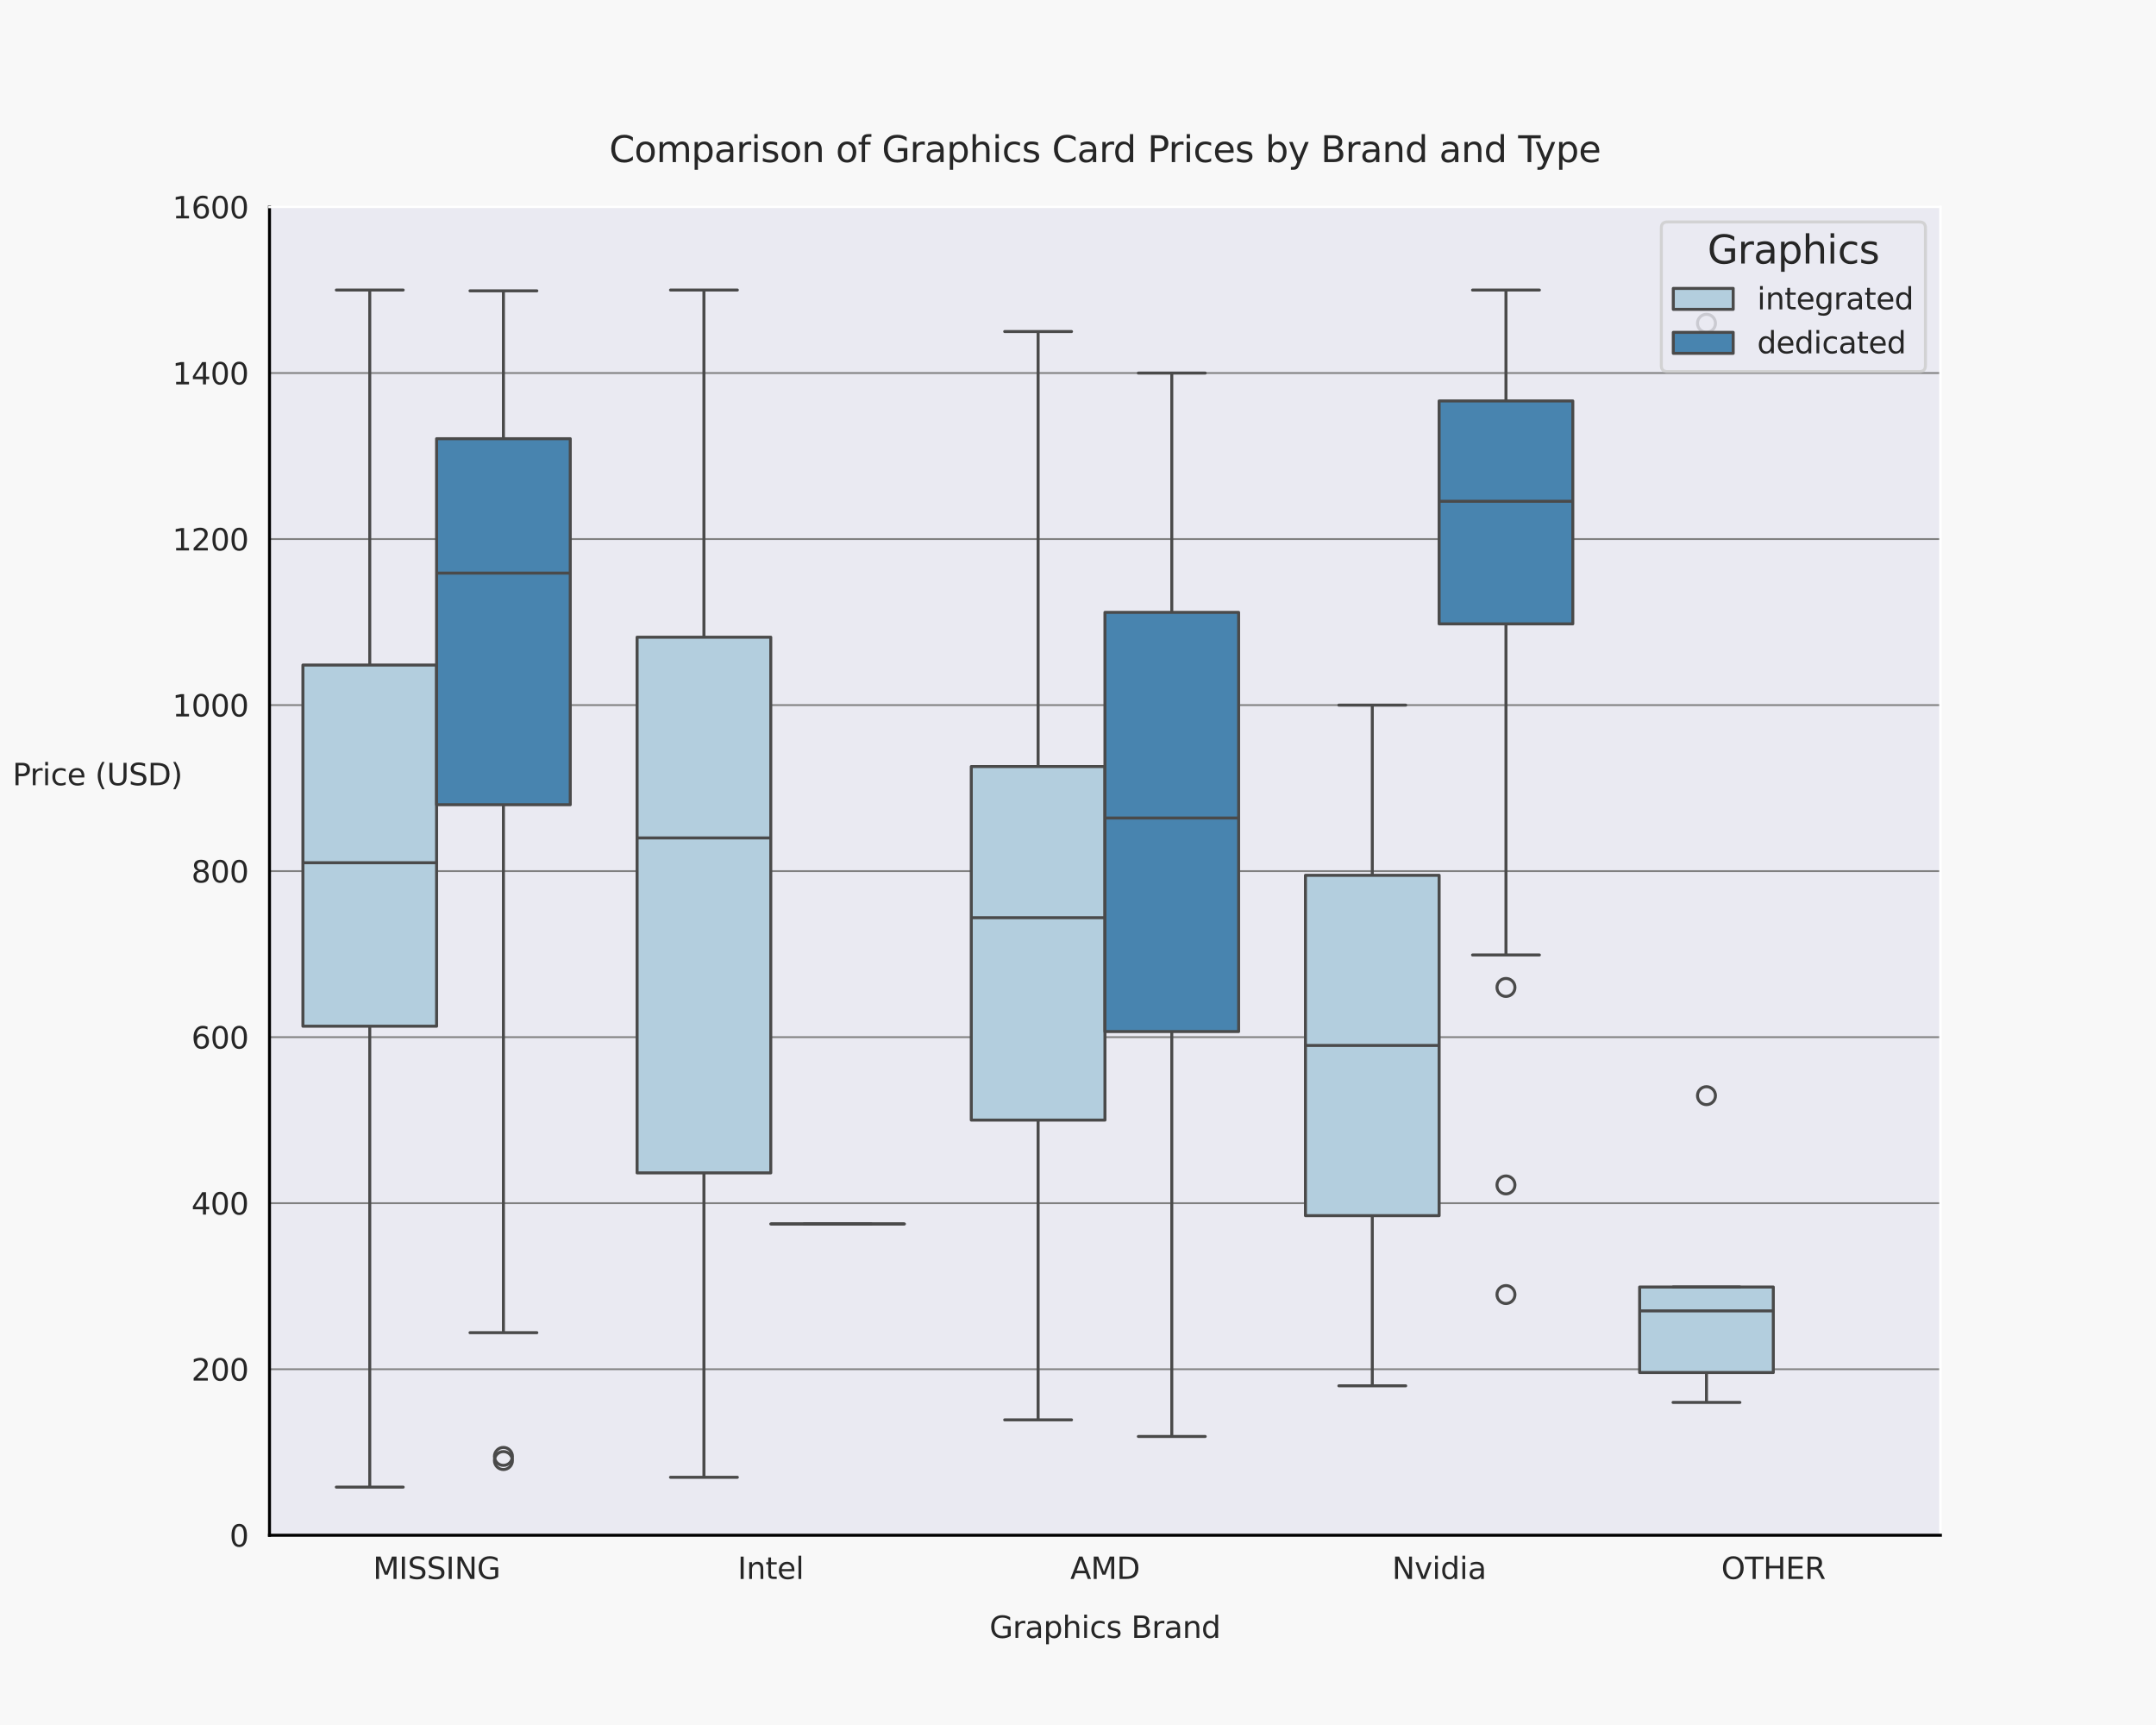 <?xml version="1.0" encoding="utf-8" standalone="no"?>
<!DOCTYPE svg PUBLIC "-//W3C//DTD SVG 1.1//EN"
  "http://www.w3.org/Graphics/SVG/1.1/DTD/svg11.dtd">
<svg xmlns:xlink="http://www.w3.org/1999/xlink" width="720pt" height="576pt" viewBox="0 0 720 576" xmlns="http://www.w3.org/2000/svg" version="1.1">
 <defs>
  <style type="text/css">*{stroke-linejoin: round; stroke-linecap: butt}</style>
 </defs>
 <g id="figure_1">
  <g id="patch_1">
   <path d="M 0 576 
L 720 576 
L 720 0 
L 0 0 
z
" style="fill: #f8f8f8"/>
  </g>
  <g id="axes_1">
   <g id="patch_2">
    <path d="M 90 512.64 
L 648 512.64 
L 648 69.12 
L 90 69.12 
z
" style="fill: #eaeaf2"/>
   </g>
   <g id="matplotlib.axis_1">
    <g id="xtick_1">
     <g id="text_1">
      <!-- MISSING -->
      <g style="fill: #262626" transform="translate(124.573 527.238) scale(0.1 -0.1)">
       <defs>
        <path id="DejaVuSans-4d" d="M 628 4666 
L 1569 4666 
L 2759 1491 
L 3956 4666 
L 4897 4666 
L 4897 0 
L 4281 0 
L 4281 4097 
L 3078 897 
L 2444 897 
L 1241 4097 
L 1241 0 
L 628 0 
L 628 4666 
z
" transform="scale(0.016)"/>
        <path id="DejaVuSans-49" d="M 628 4666 
L 1259 4666 
L 1259 0 
L 628 0 
L 628 4666 
z
" transform="scale(0.016)"/>
        <path id="DejaVuSans-53" d="M 3425 4513 
L 3425 3897 
Q 3066 4069 2747 4153 
Q 2428 4238 2131 4238 
Q 1616 4238 1336 4038 
Q 1056 3838 1056 3469 
Q 1056 3159 1242 3001 
Q 1428 2844 1947 2747 
L 2328 2669 
Q 3034 2534 3370 2195 
Q 3706 1856 3706 1288 
Q 3706 609 3251 259 
Q 2797 -91 1919 -91 
Q 1588 -91 1214 -16 
Q 841 59 441 206 
L 441 856 
Q 825 641 1194 531 
Q 1563 422 1919 422 
Q 2459 422 2753 634 
Q 3047 847 3047 1241 
Q 3047 1584 2836 1778 
Q 2625 1972 2144 2069 
L 1759 2144 
Q 1053 2284 737 2584 
Q 422 2884 422 3419 
Q 422 4038 858 4394 
Q 1294 4750 2059 4750 
Q 2388 4750 2728 4690 
Q 3069 4631 3425 4513 
z
" transform="scale(0.016)"/>
        <path id="DejaVuSans-4e" d="M 628 4666 
L 1478 4666 
L 3547 763 
L 3547 4666 
L 4159 4666 
L 4159 0 
L 3309 0 
L 1241 3903 
L 1241 0 
L 628 0 
L 628 4666 
z
" transform="scale(0.016)"/>
        <path id="DejaVuSans-47" d="M 3809 666 
L 3809 1919 
L 2778 1919 
L 2778 2438 
L 4434 2438 
L 4434 434 
Q 4069 175 3628 42 
Q 3188 -91 2688 -91 
Q 1594 -91 976 548 
Q 359 1188 359 2328 
Q 359 3472 976 4111 
Q 1594 4750 2688 4750 
Q 3144 4750 3555 4637 
Q 3966 4525 4313 4306 
L 4313 3634 
Q 3963 3931 3569 4081 
Q 3175 4231 2741 4231 
Q 1884 4231 1454 3753 
Q 1025 3275 1025 2328 
Q 1025 1384 1454 906 
Q 1884 428 2741 428 
Q 3075 428 3337 486 
Q 3600 544 3809 666 
z
" transform="scale(0.016)"/>
       </defs>
       <use xlink:href="#DejaVuSans-4d"/>
       <use xlink:href="#DejaVuSans-49" x="86.279"/>
       <use xlink:href="#DejaVuSans-53" x="115.771"/>
       <use xlink:href="#DejaVuSans-53" x="179.248"/>
       <use xlink:href="#DejaVuSans-49" x="242.725"/>
       <use xlink:href="#DejaVuSans-4e" x="272.217"/>
       <use xlink:href="#DejaVuSans-47" x="347.021"/>
      </g>
     </g>
    </g>
    <g id="xtick_2">
     <g id="text_2">
      <!-- Intel -->
      <g style="fill: #262626" transform="translate(246.33 527.238) scale(0.1 -0.1)">
       <defs>
        <path id="DejaVuSans-6e" d="M 3513 2113 
L 3513 0 
L 2938 0 
L 2938 2094 
Q 2938 2591 2744 2837 
Q 2550 3084 2163 3084 
Q 1697 3084 1428 2787 
Q 1159 2491 1159 1978 
L 1159 0 
L 581 0 
L 581 3500 
L 1159 3500 
L 1159 2956 
Q 1366 3272 1645 3428 
Q 1925 3584 2291 3584 
Q 2894 3584 3203 3211 
Q 3513 2838 3513 2113 
z
" transform="scale(0.016)"/>
        <path id="DejaVuSans-74" d="M 1172 4494 
L 1172 3500 
L 2356 3500 
L 2356 3053 
L 1172 3053 
L 1172 1153 
Q 1172 725 1289 603 
Q 1406 481 1766 481 
L 2356 481 
L 2356 0 
L 1766 0 
Q 1100 0 847 248 
Q 594 497 594 1153 
L 594 3053 
L 172 3053 
L 172 3500 
L 594 3500 
L 594 4494 
L 1172 4494 
z
" transform="scale(0.016)"/>
        <path id="DejaVuSans-65" d="M 3597 1894 
L 3597 1613 
L 953 1613 
Q 991 1019 1311 708 
Q 1631 397 2203 397 
Q 2534 397 2845 478 
Q 3156 559 3463 722 
L 3463 178 
Q 3153 47 2828 -22 
Q 2503 -91 2169 -91 
Q 1331 -91 842 396 
Q 353 884 353 1716 
Q 353 2575 817 3079 
Q 1281 3584 2069 3584 
Q 2775 3584 3186 3129 
Q 3597 2675 3597 1894 
z
M 3022 2063 
Q 3016 2534 2758 2815 
Q 2500 3097 2075 3097 
Q 1594 3097 1305 2825 
Q 1016 2553 972 2059 
L 3022 2063 
z
" transform="scale(0.016)"/>
        <path id="DejaVuSans-6c" d="M 603 4863 
L 1178 4863 
L 1178 0 
L 603 0 
L 603 4863 
z
" transform="scale(0.016)"/>
       </defs>
       <use xlink:href="#DejaVuSans-49"/>
       <use xlink:href="#DejaVuSans-6e" x="29.492"/>
       <use xlink:href="#DejaVuSans-74" x="92.871"/>
       <use xlink:href="#DejaVuSans-65" x="132.08"/>
       <use xlink:href="#DejaVuSans-6c" x="193.604"/>
      </g>
     </g>
    </g>
    <g id="xtick_3">
     <g id="text_3">
      <!-- AMD -->
      <g style="fill: #262626" transform="translate(357.416 527.238) scale(0.1 -0.1)">
       <defs>
        <path id="DejaVuSans-41" d="M 2188 4044 
L 1331 1722 
L 3047 1722 
L 2188 4044 
z
M 1831 4666 
L 2547 4666 
L 4325 0 
L 3669 0 
L 3244 1197 
L 1141 1197 
L 716 0 
L 50 0 
L 1831 4666 
z
" transform="scale(0.016)"/>
        <path id="DejaVuSans-44" d="M 1259 4147 
L 1259 519 
L 2022 519 
Q 2988 519 3436 956 
Q 3884 1394 3884 2338 
Q 3884 3275 3436 3711 
Q 2988 4147 2022 4147 
L 1259 4147 
z
M 628 4666 
L 1925 4666 
Q 3281 4666 3915 4102 
Q 4550 3538 4550 2338 
Q 4550 1131 3912 565 
Q 3275 0 1925 0 
L 628 0 
L 628 4666 
z
" transform="scale(0.016)"/>
       </defs>
       <use xlink:href="#DejaVuSans-41"/>
       <use xlink:href="#DejaVuSans-4d" x="68.408"/>
       <use xlink:href="#DejaVuSans-44" x="154.688"/>
      </g>
     </g>
    </g>
    <g id="xtick_4">
     <g id="text_4">
      <!-- Nvidia -->
      <g style="fill: #262626" transform="translate(464.884 527.238) scale(0.1 -0.1)">
       <defs>
        <path id="DejaVuSans-76" d="M 191 3500 
L 800 3500 
L 1894 563 
L 2988 3500 
L 3597 3500 
L 2284 0 
L 1503 0 
L 191 3500 
z
" transform="scale(0.016)"/>
        <path id="DejaVuSans-69" d="M 603 3500 
L 1178 3500 
L 1178 0 
L 603 0 
L 603 3500 
z
M 603 4863 
L 1178 4863 
L 1178 4134 
L 603 4134 
L 603 4863 
z
" transform="scale(0.016)"/>
        <path id="DejaVuSans-64" d="M 2906 2969 
L 2906 4863 
L 3481 4863 
L 3481 0 
L 2906 0 
L 2906 525 
Q 2725 213 2448 61 
Q 2172 -91 1784 -91 
Q 1150 -91 751 415 
Q 353 922 353 1747 
Q 353 2572 751 3078 
Q 1150 3584 1784 3584 
Q 2172 3584 2448 3432 
Q 2725 3281 2906 2969 
z
M 947 1747 
Q 947 1113 1208 752 
Q 1469 391 1925 391 
Q 2381 391 2643 752 
Q 2906 1113 2906 1747 
Q 2906 2381 2643 2742 
Q 2381 3103 1925 3103 
Q 1469 3103 1208 2742 
Q 947 2381 947 1747 
z
" transform="scale(0.016)"/>
        <path id="DejaVuSans-61" d="M 2194 1759 
Q 1497 1759 1228 1600 
Q 959 1441 959 1056 
Q 959 750 1161 570 
Q 1363 391 1709 391 
Q 2188 391 2477 730 
Q 2766 1069 2766 1631 
L 2766 1759 
L 2194 1759 
z
M 3341 1997 
L 3341 0 
L 2766 0 
L 2766 531 
Q 2569 213 2275 61 
Q 1981 -91 1556 -91 
Q 1019 -91 701 211 
Q 384 513 384 1019 
Q 384 1609 779 1909 
Q 1175 2209 1959 2209 
L 2766 2209 
L 2766 2266 
Q 2766 2663 2505 2880 
Q 2244 3097 1772 3097 
Q 1472 3097 1187 3025 
Q 903 2953 641 2809 
L 641 3341 
Q 956 3463 1253 3523 
Q 1550 3584 1831 3584 
Q 2591 3584 2966 3190 
Q 3341 2797 3341 1997 
z
" transform="scale(0.016)"/>
       </defs>
       <use xlink:href="#DejaVuSans-4e"/>
       <use xlink:href="#DejaVuSans-76" x="74.805"/>
       <use xlink:href="#DejaVuSans-69" x="133.984"/>
       <use xlink:href="#DejaVuSans-64" x="161.768"/>
       <use xlink:href="#DejaVuSans-69" x="225.244"/>
       <use xlink:href="#DejaVuSans-61" x="253.027"/>
      </g>
     </g>
    </g>
    <g id="xtick_5">
     <g id="text_5">
      <!-- OTHER -->
      <g style="fill: #262626" transform="translate(574.816 527.238) scale(0.1 -0.1)">
       <defs>
        <path id="DejaVuSans-4f" d="M 2522 4238 
Q 1834 4238 1429 3725 
Q 1025 3213 1025 2328 
Q 1025 1447 1429 934 
Q 1834 422 2522 422 
Q 3209 422 3611 934 
Q 4013 1447 4013 2328 
Q 4013 3213 3611 3725 
Q 3209 4238 2522 4238 
z
M 2522 4750 
Q 3503 4750 4090 4092 
Q 4678 3434 4678 2328 
Q 4678 1225 4090 567 
Q 3503 -91 2522 -91 
Q 1538 -91 948 565 
Q 359 1222 359 2328 
Q 359 3434 948 4092 
Q 1538 4750 2522 4750 
z
" transform="scale(0.016)"/>
        <path id="DejaVuSans-54" d="M -19 4666 
L 3928 4666 
L 3928 4134 
L 2272 4134 
L 2272 0 
L 1638 0 
L 1638 4134 
L -19 4134 
L -19 4666 
z
" transform="scale(0.016)"/>
        <path id="DejaVuSans-48" d="M 628 4666 
L 1259 4666 
L 1259 2753 
L 3553 2753 
L 3553 4666 
L 4184 4666 
L 4184 0 
L 3553 0 
L 3553 2222 
L 1259 2222 
L 1259 0 
L 628 0 
L 628 4666 
z
" transform="scale(0.016)"/>
        <path id="DejaVuSans-45" d="M 628 4666 
L 3578 4666 
L 3578 4134 
L 1259 4134 
L 1259 2753 
L 3481 2753 
L 3481 2222 
L 1259 2222 
L 1259 531 
L 3634 531 
L 3634 0 
L 628 0 
L 628 4666 
z
" transform="scale(0.016)"/>
        <path id="DejaVuSans-52" d="M 2841 2188 
Q 3044 2119 3236 1894 
Q 3428 1669 3622 1275 
L 4263 0 
L 3584 0 
L 2988 1197 
Q 2756 1666 2539 1819 
Q 2322 1972 1947 1972 
L 1259 1972 
L 1259 0 
L 628 0 
L 628 4666 
L 2053 4666 
Q 2853 4666 3247 4331 
Q 3641 3997 3641 3322 
Q 3641 2881 3436 2590 
Q 3231 2300 2841 2188 
z
M 1259 4147 
L 1259 2491 
L 2053 2491 
Q 2509 2491 2742 2702 
Q 2975 2913 2975 3322 
Q 2975 3731 2742 3939 
Q 2509 4147 2053 4147 
L 1259 4147 
z
" transform="scale(0.016)"/>
       </defs>
       <use xlink:href="#DejaVuSans-4f"/>
       <use xlink:href="#DejaVuSans-54" x="78.711"/>
       <use xlink:href="#DejaVuSans-48" x="139.795"/>
       <use xlink:href="#DejaVuSans-45" x="214.99"/>
       <use xlink:href="#DejaVuSans-52" x="278.174"/>
      </g>
     </g>
    </g>
    <g id="text_6">
     <!-- Graphics Brand -->
     <g style="fill: #262626" transform="translate(330.438 546.917) scale(0.1 -0.1)">
      <defs>
       <path id="DejaVuSans-72" d="M 2631 2963 
Q 2534 3019 2420 3045 
Q 2306 3072 2169 3072 
Q 1681 3072 1420 2755 
Q 1159 2438 1159 1844 
L 1159 0 
L 581 0 
L 581 3500 
L 1159 3500 
L 1159 2956 
Q 1341 3275 1631 3429 
Q 1922 3584 2338 3584 
Q 2397 3584 2469 3576 
Q 2541 3569 2628 3553 
L 2631 2963 
z
" transform="scale(0.016)"/>
       <path id="DejaVuSans-70" d="M 1159 525 
L 1159 -1331 
L 581 -1331 
L 581 3500 
L 1159 3500 
L 1159 2969 
Q 1341 3281 1617 3432 
Q 1894 3584 2278 3584 
Q 2916 3584 3314 3078 
Q 3713 2572 3713 1747 
Q 3713 922 3314 415 
Q 2916 -91 2278 -91 
Q 1894 -91 1617 61 
Q 1341 213 1159 525 
z
M 3116 1747 
Q 3116 2381 2855 2742 
Q 2594 3103 2138 3103 
Q 1681 3103 1420 2742 
Q 1159 2381 1159 1747 
Q 1159 1113 1420 752 
Q 1681 391 2138 391 
Q 2594 391 2855 752 
Q 3116 1113 3116 1747 
z
" transform="scale(0.016)"/>
       <path id="DejaVuSans-68" d="M 3513 2113 
L 3513 0 
L 2938 0 
L 2938 2094 
Q 2938 2591 2744 2837 
Q 2550 3084 2163 3084 
Q 1697 3084 1428 2787 
Q 1159 2491 1159 1978 
L 1159 0 
L 581 0 
L 581 4863 
L 1159 4863 
L 1159 2956 
Q 1366 3272 1645 3428 
Q 1925 3584 2291 3584 
Q 2894 3584 3203 3211 
Q 3513 2838 3513 2113 
z
" transform="scale(0.016)"/>
       <path id="DejaVuSans-63" d="M 3122 3366 
L 3122 2828 
Q 2878 2963 2633 3030 
Q 2388 3097 2138 3097 
Q 1578 3097 1268 2742 
Q 959 2388 959 1747 
Q 959 1106 1268 751 
Q 1578 397 2138 397 
Q 2388 397 2633 464 
Q 2878 531 3122 666 
L 3122 134 
Q 2881 22 2623 -34 
Q 2366 -91 2075 -91 
Q 1284 -91 818 406 
Q 353 903 353 1747 
Q 353 2603 823 3093 
Q 1294 3584 2113 3584 
Q 2378 3584 2631 3529 
Q 2884 3475 3122 3366 
z
" transform="scale(0.016)"/>
       <path id="DejaVuSans-73" d="M 2834 3397 
L 2834 2853 
Q 2591 2978 2328 3040 
Q 2066 3103 1784 3103 
Q 1356 3103 1142 2972 
Q 928 2841 928 2578 
Q 928 2378 1081 2264 
Q 1234 2150 1697 2047 
L 1894 2003 
Q 2506 1872 2764 1633 
Q 3022 1394 3022 966 
Q 3022 478 2636 193 
Q 2250 -91 1575 -91 
Q 1294 -91 989 -36 
Q 684 19 347 128 
L 347 722 
Q 666 556 975 473 
Q 1284 391 1588 391 
Q 1994 391 2212 530 
Q 2431 669 2431 922 
Q 2431 1156 2273 1281 
Q 2116 1406 1581 1522 
L 1381 1569 
Q 847 1681 609 1914 
Q 372 2147 372 2553 
Q 372 3047 722 3315 
Q 1072 3584 1716 3584 
Q 2034 3584 2315 3537 
Q 2597 3491 2834 3397 
z
" transform="scale(0.016)"/>
       <path id="DejaVuSans-20" transform="scale(0.016)"/>
       <path id="DejaVuSans-42" d="M 1259 2228 
L 1259 519 
L 2272 519 
Q 2781 519 3026 730 
Q 3272 941 3272 1375 
Q 3272 1813 3026 2020 
Q 2781 2228 2272 2228 
L 1259 2228 
z
M 1259 4147 
L 1259 2741 
L 2194 2741 
Q 2656 2741 2882 2914 
Q 3109 3088 3109 3444 
Q 3109 3797 2882 3972 
Q 2656 4147 2194 4147 
L 1259 4147 
z
M 628 4666 
L 2241 4666 
Q 2963 4666 3353 4366 
Q 3744 4066 3744 3513 
Q 3744 3084 3544 2831 
Q 3344 2578 2956 2516 
Q 3422 2416 3680 2098 
Q 3938 1781 3938 1306 
Q 3938 681 3513 340 
Q 3088 0 2303 0 
L 628 0 
L 628 4666 
z
" transform="scale(0.016)"/>
      </defs>
      <use xlink:href="#DejaVuSans-47"/>
      <use xlink:href="#DejaVuSans-72" x="77.49"/>
      <use xlink:href="#DejaVuSans-61" x="118.604"/>
      <use xlink:href="#DejaVuSans-70" x="179.883"/>
      <use xlink:href="#DejaVuSans-68" x="243.359"/>
      <use xlink:href="#DejaVuSans-69" x="306.738"/>
      <use xlink:href="#DejaVuSans-63" x="334.521"/>
      <use xlink:href="#DejaVuSans-73" x="389.502"/>
      <use xlink:href="#DejaVuSans-20" x="441.602"/>
      <use xlink:href="#DejaVuSans-42" x="473.389"/>
      <use xlink:href="#DejaVuSans-72" x="541.992"/>
      <use xlink:href="#DejaVuSans-61" x="583.105"/>
      <use xlink:href="#DejaVuSans-6e" x="644.385"/>
      <use xlink:href="#DejaVuSans-64" x="707.764"/>
     </g>
    </g>
   </g>
   <g id="matplotlib.axis_2">
    <g id="ytick_1">
     <g id="line2d_1">
      <path d="M 90 512.64 
L 648 512.64 
" clip-path="url(#p950d9e5bd5)" style="fill: none; stroke: #808080; stroke-width: 0.6; stroke-linecap: round"/>
     </g>
     <g id="text_7">
      <!-- 0 -->
      <g style="fill: #262626" transform="translate(76.638 516.439) scale(0.1 -0.1)">
       <defs>
        <path id="DejaVuSans-30" d="M 2034 4250 
Q 1547 4250 1301 3770 
Q 1056 3291 1056 2328 
Q 1056 1369 1301 889 
Q 1547 409 2034 409 
Q 2525 409 2770 889 
Q 3016 1369 3016 2328 
Q 3016 3291 2770 3770 
Q 2525 4250 2034 4250 
z
M 2034 4750 
Q 2819 4750 3233 4129 
Q 3647 3509 3647 2328 
Q 3647 1150 3233 529 
Q 2819 -91 2034 -91 
Q 1250 -91 836 529 
Q 422 1150 422 2328 
Q 422 3509 836 4129 
Q 1250 4750 2034 4750 
z
" transform="scale(0.016)"/>
       </defs>
       <use xlink:href="#DejaVuSans-30"/>
      </g>
     </g>
    </g>
    <g id="ytick_2">
     <g id="line2d_2">
      <path d="M 90 457.2 
L 648 457.2 
" clip-path="url(#p950d9e5bd5)" style="fill: none; stroke: #808080; stroke-width: 0.6; stroke-linecap: round"/>
     </g>
     <g id="text_8">
      <!-- 200 -->
      <g style="fill: #262626" transform="translate(63.913 460.999) scale(0.1 -0.1)">
       <defs>
        <path id="DejaVuSans-32" d="M 1228 531 
L 3431 531 
L 3431 0 
L 469 0 
L 469 531 
Q 828 903 1448 1529 
Q 2069 2156 2228 2338 
Q 2531 2678 2651 2914 
Q 2772 3150 2772 3378 
Q 2772 3750 2511 3984 
Q 2250 4219 1831 4219 
Q 1534 4219 1204 4116 
Q 875 4013 500 3803 
L 500 4441 
Q 881 4594 1212 4672 
Q 1544 4750 1819 4750 
Q 2544 4750 2975 4387 
Q 3406 4025 3406 3419 
Q 3406 3131 3298 2873 
Q 3191 2616 2906 2266 
Q 2828 2175 2409 1742 
Q 1991 1309 1228 531 
z
" transform="scale(0.016)"/>
       </defs>
       <use xlink:href="#DejaVuSans-32"/>
       <use xlink:href="#DejaVuSans-30" x="63.623"/>
       <use xlink:href="#DejaVuSans-30" x="127.246"/>
      </g>
     </g>
    </g>
    <g id="ytick_3">
     <g id="line2d_3">
      <path d="M 90 401.76 
L 648 401.76 
" clip-path="url(#p950d9e5bd5)" style="fill: none; stroke: #808080; stroke-width: 0.6; stroke-linecap: round"/>
     </g>
     <g id="text_9">
      <!-- 400 -->
      <g style="fill: #262626" transform="translate(63.913 405.559) scale(0.1 -0.1)">
       <defs>
        <path id="DejaVuSans-34" d="M 2419 4116 
L 825 1625 
L 2419 1625 
L 2419 4116 
z
M 2253 4666 
L 3047 4666 
L 3047 1625 
L 3713 1625 
L 3713 1100 
L 3047 1100 
L 3047 0 
L 2419 0 
L 2419 1100 
L 313 1100 
L 313 1709 
L 2253 4666 
z
" transform="scale(0.016)"/>
       </defs>
       <use xlink:href="#DejaVuSans-34"/>
       <use xlink:href="#DejaVuSans-30" x="63.623"/>
       <use xlink:href="#DejaVuSans-30" x="127.246"/>
      </g>
     </g>
    </g>
    <g id="ytick_4">
     <g id="line2d_4">
      <path d="M 90 346.32 
L 648 346.32 
" clip-path="url(#p950d9e5bd5)" style="fill: none; stroke: #808080; stroke-width: 0.6; stroke-linecap: round"/>
     </g>
     <g id="text_10">
      <!-- 600 -->
      <g style="fill: #262626" transform="translate(63.913 350.119) scale(0.1 -0.1)">
       <defs>
        <path id="DejaVuSans-36" d="M 2113 2584 
Q 1688 2584 1439 2293 
Q 1191 2003 1191 1497 
Q 1191 994 1439 701 
Q 1688 409 2113 409 
Q 2538 409 2786 701 
Q 3034 994 3034 1497 
Q 3034 2003 2786 2293 
Q 2538 2584 2113 2584 
z
M 3366 4563 
L 3366 3988 
Q 3128 4100 2886 4159 
Q 2644 4219 2406 4219 
Q 1781 4219 1451 3797 
Q 1122 3375 1075 2522 
Q 1259 2794 1537 2939 
Q 1816 3084 2150 3084 
Q 2853 3084 3261 2657 
Q 3669 2231 3669 1497 
Q 3669 778 3244 343 
Q 2819 -91 2113 -91 
Q 1303 -91 875 529 
Q 447 1150 447 2328 
Q 447 3434 972 4092 
Q 1497 4750 2381 4750 
Q 2619 4750 2861 4703 
Q 3103 4656 3366 4563 
z
" transform="scale(0.016)"/>
       </defs>
       <use xlink:href="#DejaVuSans-36"/>
       <use xlink:href="#DejaVuSans-30" x="63.623"/>
       <use xlink:href="#DejaVuSans-30" x="127.246"/>
      </g>
     </g>
    </g>
    <g id="ytick_5">
     <g id="line2d_5">
      <path d="M 90 290.88 
L 648 290.88 
" clip-path="url(#p950d9e5bd5)" style="fill: none; stroke: #808080; stroke-width: 0.6; stroke-linecap: round"/>
     </g>
     <g id="text_11">
      <!-- 800 -->
      <g style="fill: #262626" transform="translate(63.913 294.679) scale(0.1 -0.1)">
       <defs>
        <path id="DejaVuSans-38" d="M 2034 2216 
Q 1584 2216 1326 1975 
Q 1069 1734 1069 1313 
Q 1069 891 1326 650 
Q 1584 409 2034 409 
Q 2484 409 2743 651 
Q 3003 894 3003 1313 
Q 3003 1734 2745 1975 
Q 2488 2216 2034 2216 
z
M 1403 2484 
Q 997 2584 770 2862 
Q 544 3141 544 3541 
Q 544 4100 942 4425 
Q 1341 4750 2034 4750 
Q 2731 4750 3128 4425 
Q 3525 4100 3525 3541 
Q 3525 3141 3298 2862 
Q 3072 2584 2669 2484 
Q 3125 2378 3379 2068 
Q 3634 1759 3634 1313 
Q 3634 634 3220 271 
Q 2806 -91 2034 -91 
Q 1263 -91 848 271 
Q 434 634 434 1313 
Q 434 1759 690 2068 
Q 947 2378 1403 2484 
z
M 1172 3481 
Q 1172 3119 1398 2916 
Q 1625 2713 2034 2713 
Q 2441 2713 2670 2916 
Q 2900 3119 2900 3481 
Q 2900 3844 2670 4047 
Q 2441 4250 2034 4250 
Q 1625 4250 1398 4047 
Q 1172 3844 1172 3481 
z
" transform="scale(0.016)"/>
       </defs>
       <use xlink:href="#DejaVuSans-38"/>
       <use xlink:href="#DejaVuSans-30" x="63.623"/>
       <use xlink:href="#DejaVuSans-30" x="127.246"/>
      </g>
     </g>
    </g>
    <g id="ytick_6">
     <g id="line2d_6">
      <path d="M 90 235.44 
L 648 235.44 
" clip-path="url(#p950d9e5bd5)" style="fill: none; stroke: #808080; stroke-width: 0.6; stroke-linecap: round"/>
     </g>
     <g id="text_12">
      <!-- 1000 -->
      <g style="fill: #262626" transform="translate(57.55 239.239) scale(0.1 -0.1)">
       <defs>
        <path id="DejaVuSans-31" d="M 794 531 
L 1825 531 
L 1825 4091 
L 703 3866 
L 703 4441 
L 1819 4666 
L 2450 4666 
L 2450 531 
L 3481 531 
L 3481 0 
L 794 0 
L 794 531 
z
" transform="scale(0.016)"/>
       </defs>
       <use xlink:href="#DejaVuSans-31"/>
       <use xlink:href="#DejaVuSans-30" x="63.623"/>
       <use xlink:href="#DejaVuSans-30" x="127.246"/>
       <use xlink:href="#DejaVuSans-30" x="190.869"/>
      </g>
     </g>
    </g>
    <g id="ytick_7">
     <g id="line2d_7">
      <path d="M 90 180 
L 648 180 
" clip-path="url(#p950d9e5bd5)" style="fill: none; stroke: #808080; stroke-width: 0.6; stroke-linecap: round"/>
     </g>
     <g id="text_13">
      <!-- 1200 -->
      <g style="fill: #262626" transform="translate(57.55 183.799) scale(0.1 -0.1)">
       <use xlink:href="#DejaVuSans-31"/>
       <use xlink:href="#DejaVuSans-32" x="63.623"/>
       <use xlink:href="#DejaVuSans-30" x="127.246"/>
       <use xlink:href="#DejaVuSans-30" x="190.869"/>
      </g>
     </g>
    </g>
    <g id="ytick_8">
     <g id="line2d_8">
      <path d="M 90 124.56 
L 648 124.56 
" clip-path="url(#p950d9e5bd5)" style="fill: none; stroke: #808080; stroke-width: 0.6; stroke-linecap: round"/>
     </g>
     <g id="text_14">
      <!-- 1400 -->
      <g style="fill: #262626" transform="translate(57.55 128.359) scale(0.1 -0.1)">
       <use xlink:href="#DejaVuSans-31"/>
       <use xlink:href="#DejaVuSans-34" x="63.623"/>
       <use xlink:href="#DejaVuSans-30" x="127.246"/>
       <use xlink:href="#DejaVuSans-30" x="190.869"/>
      </g>
     </g>
    </g>
    <g id="ytick_9">
     <g id="line2d_9">
      <path d="M 90 69.12 
L 648 69.12 
" clip-path="url(#p950d9e5bd5)" style="fill: none; stroke: #808080; stroke-width: 0.6; stroke-linecap: round"/>
     </g>
     <g id="text_15">
      <!-- 1600 -->
      <g style="fill: #262626" transform="translate(57.55 72.919) scale(0.1 -0.1)">
       <use xlink:href="#DejaVuSans-31"/>
       <use xlink:href="#DejaVuSans-36" x="63.623"/>
       <use xlink:href="#DejaVuSans-30" x="127.246"/>
       <use xlink:href="#DejaVuSans-30" x="190.869"/>
      </g>
     </g>
    </g>
    <g id="text_16">
     <!-- Price (USD) -->
     <g style="fill: #262626" transform="translate(4.178 262.189) scale(0.1 -0.1)">
      <defs>
       <path id="DejaVuSans-50" d="M 1259 4147 
L 1259 2394 
L 2053 2394 
Q 2494 2394 2734 2622 
Q 2975 2850 2975 3272 
Q 2975 3691 2734 3919 
Q 2494 4147 2053 4147 
L 1259 4147 
z
M 628 4666 
L 2053 4666 
Q 2838 4666 3239 4311 
Q 3641 3956 3641 3272 
Q 3641 2581 3239 2228 
Q 2838 1875 2053 1875 
L 1259 1875 
L 1259 0 
L 628 0 
L 628 4666 
z
" transform="scale(0.016)"/>
       <path id="DejaVuSans-28" d="M 1984 4856 
Q 1566 4138 1362 3434 
Q 1159 2731 1159 2009 
Q 1159 1288 1364 580 
Q 1569 -128 1984 -844 
L 1484 -844 
Q 1016 -109 783 600 
Q 550 1309 550 2009 
Q 550 2706 781 3412 
Q 1013 4119 1484 4856 
L 1984 4856 
z
" transform="scale(0.016)"/>
       <path id="DejaVuSans-55" d="M 556 4666 
L 1191 4666 
L 1191 1831 
Q 1191 1081 1462 751 
Q 1734 422 2344 422 
Q 2950 422 3222 751 
Q 3494 1081 3494 1831 
L 3494 4666 
L 4128 4666 
L 4128 1753 
Q 4128 841 3676 375 
Q 3225 -91 2344 -91 
Q 1459 -91 1007 375 
Q 556 841 556 1753 
L 556 4666 
z
" transform="scale(0.016)"/>
       <path id="DejaVuSans-29" d="M 513 4856 
L 1013 4856 
Q 1481 4119 1714 3412 
Q 1947 2706 1947 2009 
Q 1947 1309 1714 600 
Q 1481 -109 1013 -844 
L 513 -844 
Q 928 -128 1133 580 
Q 1338 1288 1338 2009 
Q 1338 2731 1133 3434 
Q 928 4138 513 4856 
z
" transform="scale(0.016)"/>
      </defs>
      <use xlink:href="#DejaVuSans-50"/>
      <use xlink:href="#DejaVuSans-72" x="58.553"/>
      <use xlink:href="#DejaVuSans-69" x="99.666"/>
      <use xlink:href="#DejaVuSans-63" x="127.449"/>
      <use xlink:href="#DejaVuSans-65" x="182.43"/>
      <use xlink:href="#DejaVuSans-20" x="243.953"/>
      <use xlink:href="#DejaVuSans-28" x="275.74"/>
      <use xlink:href="#DejaVuSans-55" x="314.754"/>
      <use xlink:href="#DejaVuSans-53" x="387.947"/>
      <use xlink:href="#DejaVuSans-44" x="451.424"/>
      <use xlink:href="#DejaVuSans-29" x="528.426"/>
     </g>
    </g>
   </g>
   <g id="patch_3">
    <path d="M 145.8 512.64 
L 145.8 512.64 
L 145.8 512.64 
L 145.8 512.64 
z
" clip-path="url(#p950d9e5bd5)" style="fill: #b3cede; stroke: #4a4a4a; stroke-linejoin: miter"/>
   </g>
   <g id="patch_4">
    <path d="M 145.8 512.64 
L 145.8 512.64 
L 145.8 512.64 
L 145.8 512.64 
z
" clip-path="url(#p950d9e5bd5)" style="fill: #4884af; stroke: #4a4a4a; stroke-linejoin: miter"/>
   </g>
   <g id="patch_5">
    <path d="M 101.16 342.671 
L 145.8 342.671 
L 145.8 222.067 
L 101.16 222.067 
L 101.16 342.671 
z
" clip-path="url(#p950d9e5bd5)" style="fill: #b3cede; stroke: #4a4a4a; stroke-linejoin: miter"/>
   </g>
   <g id="line2d_10">
    <path d="M 123.48 342.671 
L 123.48 496.565 
" clip-path="url(#p950d9e5bd5)" style="fill: none; stroke: #4a4a4a"/>
   </g>
   <g id="line2d_11">
    <path d="M 123.48 222.067 
L 123.48 96.843 
" clip-path="url(#p950d9e5bd5)" style="fill: none; stroke: #4a4a4a"/>
   </g>
   <g id="line2d_12">
    <path d="M 112.32 496.565 
L 134.64 496.565 
" clip-path="url(#p950d9e5bd5)" style="fill: none; stroke: #4a4a4a; stroke-linecap: round"/>
   </g>
   <g id="line2d_13">
    <path d="M 112.32 96.843 
L 134.64 96.843 
" clip-path="url(#p950d9e5bd5)" style="fill: none; stroke: #4a4a4a; stroke-linecap: round"/>
   </g>
   <g id="line2d_14"/>
   <g id="patch_6">
    <path d="M 212.76 391.644 
L 257.4 391.644 
L 257.4 212.766 
L 212.76 212.766 
L 212.76 391.644 
z
" clip-path="url(#p950d9e5bd5)" style="fill: #b3cede; stroke: #4a4a4a; stroke-linejoin: miter"/>
   </g>
   <g id="line2d_15">
    <path d="M 235.08 391.644 
L 235.08 493.286 
" clip-path="url(#p950d9e5bd5)" style="fill: none; stroke: #4a4a4a"/>
   </g>
   <g id="line2d_16">
    <path d="M 235.08 212.766 
L 235.08 96.843 
" clip-path="url(#p950d9e5bd5)" style="fill: none; stroke: #4a4a4a"/>
   </g>
   <g id="line2d_17">
    <path d="M 223.92 493.286 
L 246.24 493.286 
" clip-path="url(#p950d9e5bd5)" style="fill: none; stroke: #4a4a4a; stroke-linecap: round"/>
   </g>
   <g id="line2d_18">
    <path d="M 223.92 96.843 
L 246.24 96.843 
" clip-path="url(#p950d9e5bd5)" style="fill: none; stroke: #4a4a4a; stroke-linecap: round"/>
   </g>
   <g id="line2d_19"/>
   <g id="patch_7">
    <path d="M 324.36 374.01 
L 369 374.01 
L 369 255.956 
L 324.36 255.956 
L 324.36 374.01 
z
" clip-path="url(#p950d9e5bd5)" style="fill: #b3cede; stroke: #4a4a4a; stroke-linejoin: miter"/>
   </g>
   <g id="line2d_20">
    <path d="M 346.68 374.01 
L 346.68 474.109 
" clip-path="url(#p950d9e5bd5)" style="fill: none; stroke: #4a4a4a"/>
   </g>
   <g id="line2d_21">
    <path d="M 346.68 255.956 
L 346.68 110.703 
" clip-path="url(#p950d9e5bd5)" style="fill: none; stroke: #4a4a4a"/>
   </g>
   <g id="line2d_22">
    <path d="M 335.52 474.109 
L 357.84 474.109 
" clip-path="url(#p950d9e5bd5)" style="fill: none; stroke: #4a4a4a; stroke-linecap: round"/>
   </g>
   <g id="line2d_23">
    <path d="M 335.52 110.703 
L 357.84 110.703 
" clip-path="url(#p950d9e5bd5)" style="fill: none; stroke: #4a4a4a; stroke-linecap: round"/>
   </g>
   <g id="line2d_24"/>
   <g id="patch_8">
    <path d="M 435.96 405.921 
L 480.6 405.921 
L 480.6 292.276 
L 435.96 292.276 
L 435.96 405.921 
z
" clip-path="url(#p950d9e5bd5)" style="fill: #b3cede; stroke: #4a4a4a; stroke-linejoin: miter"/>
   </g>
   <g id="line2d_25">
    <path d="M 458.28 405.921 
L 458.28 462.744 
" clip-path="url(#p950d9e5bd5)" style="fill: none; stroke: #4a4a4a"/>
   </g>
   <g id="line2d_26">
    <path d="M 458.28 292.276 
L 458.28 235.454 
" clip-path="url(#p950d9e5bd5)" style="fill: none; stroke: #4a4a4a"/>
   </g>
   <g id="line2d_27">
    <path d="M 447.12 462.744 
L 469.44 462.744 
" clip-path="url(#p950d9e5bd5)" style="fill: none; stroke: #4a4a4a; stroke-linecap: round"/>
   </g>
   <g id="line2d_28">
    <path d="M 447.12 235.454 
L 469.44 235.454 
" clip-path="url(#p950d9e5bd5)" style="fill: none; stroke: #4a4a4a; stroke-linecap: round"/>
   </g>
   <g id="line2d_29"/>
   <g id="patch_9">
    <path d="M 547.56 458.312 
L 592.2 458.312 
L 592.2 429.757 
L 547.56 429.757 
L 547.56 458.312 
z
" clip-path="url(#p950d9e5bd5)" style="fill: #b3cede; stroke: #4a4a4a; stroke-linejoin: miter"/>
   </g>
   <g id="line2d_30">
    <path d="M 569.88 458.312 
L 569.88 468.288 
" clip-path="url(#p950d9e5bd5)" style="fill: none; stroke: #4a4a4a"/>
   </g>
   <g id="line2d_31">
    <path d="M 569.88 429.757 
L 569.88 429.757 
" clip-path="url(#p950d9e5bd5)" style="fill: none; stroke: #4a4a4a"/>
   </g>
   <g id="line2d_32">
    <path d="M 558.72 468.288 
L 581.04 468.288 
" clip-path="url(#p950d9e5bd5)" style="fill: none; stroke: #4a4a4a; stroke-linecap: round"/>
   </g>
   <g id="line2d_33">
    <path d="M 558.72 429.757 
L 581.04 429.757 
" clip-path="url(#p950d9e5bd5)" style="fill: none; stroke: #4a4a4a; stroke-linecap: round"/>
   </g>
   <g id="line2d_34">
    <defs>
     <path id="m93998dc120" d="M 0 3 
C 0.796 3 1.559 2.684 2.121 2.121 
C 2.684 1.559 3 0.796 3 0 
C 3 -0.796 2.684 -1.559 2.121 -2.121 
C 1.559 -2.684 0.796 -3 0 -3 
C -0.796 -3 -1.559 -2.684 -2.121 -2.121 
C -2.684 -1.559 -3 -0.796 -3 0 
C -3 0.796 -2.684 1.559 -2.121 2.121 
C -1.559 2.684 -0.796 3 0 3 
z
" style="stroke: #4a4a4a"/>
    </defs>
    <g clip-path="url(#p950d9e5bd5)">
     <use xlink:href="#m93998dc120" x="569.88" y="107.945" style="fill-opacity: 0; stroke: #4a4a4a"/>
     <use xlink:href="#m93998dc120" x="569.88" y="365.854" style="fill-opacity: 0; stroke: #4a4a4a"/>
    </g>
   </g>
   <g id="patch_10">
    <path d="M 145.8 268.707 
L 190.44 268.707 
L 190.44 146.498 
L 145.8 146.498 
L 145.8 268.707 
z
" clip-path="url(#p950d9e5bd5)" style="fill: #4884af; stroke: #4a4a4a; stroke-linejoin: miter"/>
   </g>
   <g id="line2d_35">
    <path d="M 168.12 268.707 
L 168.12 445.003 
" clip-path="url(#p950d9e5bd5)" style="fill: none; stroke: #4a4a4a"/>
   </g>
   <g id="line2d_36">
    <path d="M 168.12 146.498 
L 168.12 97.117 
" clip-path="url(#p950d9e5bd5)" style="fill: none; stroke: #4a4a4a"/>
   </g>
   <g id="line2d_37">
    <path d="M 156.96 445.003 
L 179.28 445.003 
" clip-path="url(#p950d9e5bd5)" style="fill: none; stroke: #4a4a4a; stroke-linecap: round"/>
   </g>
   <g id="line2d_38">
    <path d="M 156.96 97.117 
L 179.28 97.117 
" clip-path="url(#p950d9e5bd5)" style="fill: none; stroke: #4a4a4a; stroke-linecap: round"/>
   </g>
   <g id="line2d_39">
    <g clip-path="url(#p950d9e5bd5)">
     <use xlink:href="#m93998dc120" x="168.12" y="487.695" style="fill-opacity: 0; stroke: #4a4a4a"/>
     <use xlink:href="#m93998dc120" x="168.12" y="486.312" style="fill-opacity: 0; stroke: #4a4a4a"/>
    </g>
   </g>
   <g id="patch_11">
    <path d="M 257.4 408.693 
L 302.04 408.693 
L 302.04 408.693 
L 257.4 408.693 
L 257.4 408.693 
z
" clip-path="url(#p950d9e5bd5)" style="fill: #4884af; stroke: #4a4a4a; stroke-linejoin: miter"/>
   </g>
   <g id="line2d_40">
    <path d="M 279.72 408.693 
L 279.72 408.693 
" clip-path="url(#p950d9e5bd5)" style="fill: none; stroke: #4a4a4a"/>
   </g>
   <g id="line2d_41">
    <path d="M 279.72 408.693 
L 279.72 408.693 
" clip-path="url(#p950d9e5bd5)" style="fill: none; stroke: #4a4a4a"/>
   </g>
   <g id="line2d_42">
    <path d="M 268.56 408.693 
L 290.88 408.693 
" clip-path="url(#p950d9e5bd5)" style="fill: none; stroke: #4a4a4a; stroke-linecap: round"/>
   </g>
   <g id="line2d_43">
    <path d="M 268.56 408.693 
L 290.88 408.693 
" clip-path="url(#p950d9e5bd5)" style="fill: none; stroke: #4a4a4a; stroke-linecap: round"/>
   </g>
   <g id="line2d_44"/>
   <g id="patch_12">
    <path d="M 369 344.45 
L 413.64 344.45 
L 413.64 204.486 
L 369 204.486 
L 369 344.45 
z
" clip-path="url(#p950d9e5bd5)" style="fill: #4884af; stroke: #4a4a4a; stroke-linejoin: miter"/>
   </g>
   <g id="line2d_45">
    <path d="M 391.32 344.45 
L 391.32 479.653 
" clip-path="url(#p950d9e5bd5)" style="fill: none; stroke: #4a4a4a"/>
   </g>
   <g id="line2d_46">
    <path d="M 391.32 204.486 
L 391.32 124.574 
" clip-path="url(#p950d9e5bd5)" style="fill: none; stroke: #4a4a4a"/>
   </g>
   <g id="line2d_47">
    <path d="M 380.16 479.653 
L 402.48 479.653 
" clip-path="url(#p950d9e5bd5)" style="fill: none; stroke: #4a4a4a; stroke-linecap: round"/>
   </g>
   <g id="line2d_48">
    <path d="M 380.16 124.574 
L 402.48 124.574 
" clip-path="url(#p950d9e5bd5)" style="fill: none; stroke: #4a4a4a; stroke-linecap: round"/>
   </g>
   <g id="line2d_49"/>
   <g id="patch_13">
    <path d="M 480.6 208.315 
L 525.24 208.315 
L 525.24 133.889 
L 480.6 133.889 
L 480.6 208.315 
z
" clip-path="url(#p950d9e5bd5)" style="fill: #4884af; stroke: #4a4a4a; stroke-linejoin: miter"/>
   </g>
   <g id="line2d_50">
    <path d="M 502.92 208.315 
L 502.92 318.877 
" clip-path="url(#p950d9e5bd5)" style="fill: none; stroke: #4a4a4a"/>
   </g>
   <g id="line2d_51">
    <path d="M 502.92 133.889 
L 502.92 96.854 
" clip-path="url(#p950d9e5bd5)" style="fill: none; stroke: #4a4a4a"/>
   </g>
   <g id="line2d_52">
    <path d="M 491.76 318.877 
L 514.08 318.877 
" clip-path="url(#p950d9e5bd5)" style="fill: none; stroke: #4a4a4a; stroke-linecap: round"/>
   </g>
   <g id="line2d_53">
    <path d="M 491.76 96.854 
L 514.08 96.854 
" clip-path="url(#p950d9e5bd5)" style="fill: none; stroke: #4a4a4a; stroke-linecap: round"/>
   </g>
   <g id="line2d_54">
    <g clip-path="url(#p950d9e5bd5)">
     <use xlink:href="#m93998dc120" x="502.92" y="432.266" style="fill-opacity: 0; stroke: #4a4a4a"/>
     <use xlink:href="#m93998dc120" x="502.92" y="395.662" style="fill-opacity: 0; stroke: #4a4a4a"/>
     <use xlink:href="#m93998dc120" x="502.92" y="329.716" style="fill-opacity: 0; stroke: #4a4a4a"/>
    </g>
   </g>
   <g id="line2d_55">
    <path d="M 101.16 288.071 
L 145.8 288.071 
" clip-path="url(#p950d9e5bd5)" style="fill: none; stroke: #4a4a4a"/>
   </g>
   <g id="line2d_56">
    <path d="M 212.76 279.795 
L 257.4 279.795 
" clip-path="url(#p950d9e5bd5)" style="fill: none; stroke: #4a4a4a"/>
   </g>
   <g id="line2d_57">
    <path d="M 324.36 306.425 
L 369 306.425 
" clip-path="url(#p950d9e5bd5)" style="fill: none; stroke: #4a4a4a"/>
   </g>
   <g id="line2d_58">
    <path d="M 435.96 349.099 
L 480.6 349.099 
" clip-path="url(#p950d9e5bd5)" style="fill: none; stroke: #4a4a4a"/>
   </g>
   <g id="line2d_59">
    <path d="M 547.56 437.718 
L 592.2 437.718 
" clip-path="url(#p950d9e5bd5)" style="fill: none; stroke: #4a4a4a"/>
   </g>
   <g id="line2d_60">
    <path d="M 145.8 191.365 
L 190.44 191.365 
" clip-path="url(#p950d9e5bd5)" style="fill: none; stroke: #4a4a4a"/>
   </g>
   <g id="line2d_61">
    <path d="M 257.4 408.693 
L 302.04 408.693 
" clip-path="url(#p950d9e5bd5)" style="fill: none; stroke: #4a4a4a"/>
   </g>
   <g id="line2d_62">
    <path d="M 369 273.139 
L 413.64 273.139 
" clip-path="url(#p950d9e5bd5)" style="fill: none; stroke: #4a4a4a"/>
   </g>
   <g id="line2d_63">
    <path d="M 480.6 167.39 
L 525.24 167.39 
" clip-path="url(#p950d9e5bd5)" style="fill: none; stroke: #4a4a4a"/>
   </g>
   <g id="patch_14">
    <path d="M 90 512.64 
L 90 69.12 
" style="fill: none; stroke: #000000; stroke-linejoin: miter; stroke-linecap: square"/>
   </g>
   <g id="patch_15">
    <path d="M 648 512.64 
L 648 69.12 
" style="fill: none; stroke: #ffffff; stroke-width: 0.8; stroke-linejoin: miter; stroke-linecap: square"/>
   </g>
   <g id="patch_16">
    <path d="M 90 512.64 
L 648 512.64 
" style="fill: none; stroke: #000000; stroke-linejoin: miter; stroke-linecap: square"/>
   </g>
   <g id="patch_17">
    <path d="M 90 69.12 
L 648 69.12 
" style="fill: none; stroke: #ffffff; stroke-width: 0.8; stroke-linejoin: miter; stroke-linecap: square"/>
   </g>
   <g id="text_17">
    <!-- Comparison of Graphics Card Prices by Brand and Type -->
    <g style="fill: #262626" transform="translate(203.442 54.12) scale(0.12 -0.12)">
     <defs>
      <path id="DejaVuSans-43" d="M 4122 4306 
L 4122 3641 
Q 3803 3938 3442 4084 
Q 3081 4231 2675 4231 
Q 1875 4231 1450 3742 
Q 1025 3253 1025 2328 
Q 1025 1406 1450 917 
Q 1875 428 2675 428 
Q 3081 428 3442 575 
Q 3803 722 4122 1019 
L 4122 359 
Q 3791 134 3420 21 
Q 3050 -91 2638 -91 
Q 1578 -91 968 557 
Q 359 1206 359 2328 
Q 359 3453 968 4101 
Q 1578 4750 2638 4750 
Q 3056 4750 3426 4639 
Q 3797 4528 4122 4306 
z
" transform="scale(0.016)"/>
      <path id="DejaVuSans-6f" d="M 1959 3097 
Q 1497 3097 1228 2736 
Q 959 2375 959 1747 
Q 959 1119 1226 758 
Q 1494 397 1959 397 
Q 2419 397 2687 759 
Q 2956 1122 2956 1747 
Q 2956 2369 2687 2733 
Q 2419 3097 1959 3097 
z
M 1959 3584 
Q 2709 3584 3137 3096 
Q 3566 2609 3566 1747 
Q 3566 888 3137 398 
Q 2709 -91 1959 -91 
Q 1206 -91 779 398 
Q 353 888 353 1747 
Q 353 2609 779 3096 
Q 1206 3584 1959 3584 
z
" transform="scale(0.016)"/>
      <path id="DejaVuSans-6d" d="M 3328 2828 
Q 3544 3216 3844 3400 
Q 4144 3584 4550 3584 
Q 5097 3584 5394 3201 
Q 5691 2819 5691 2113 
L 5691 0 
L 5113 0 
L 5113 2094 
Q 5113 2597 4934 2840 
Q 4756 3084 4391 3084 
Q 3944 3084 3684 2787 
Q 3425 2491 3425 1978 
L 3425 0 
L 2847 0 
L 2847 2094 
Q 2847 2600 2669 2842 
Q 2491 3084 2119 3084 
Q 1678 3084 1418 2786 
Q 1159 2488 1159 1978 
L 1159 0 
L 581 0 
L 581 3500 
L 1159 3500 
L 1159 2956 
Q 1356 3278 1631 3431 
Q 1906 3584 2284 3584 
Q 2666 3584 2933 3390 
Q 3200 3197 3328 2828 
z
" transform="scale(0.016)"/>
      <path id="DejaVuSans-66" d="M 2375 4863 
L 2375 4384 
L 1825 4384 
Q 1516 4384 1395 4259 
Q 1275 4134 1275 3809 
L 1275 3500 
L 2222 3500 
L 2222 3053 
L 1275 3053 
L 1275 0 
L 697 0 
L 697 3053 
L 147 3053 
L 147 3500 
L 697 3500 
L 697 3744 
Q 697 4328 969 4595 
Q 1241 4863 1831 4863 
L 2375 4863 
z
" transform="scale(0.016)"/>
      <path id="DejaVuSans-62" d="M 3116 1747 
Q 3116 2381 2855 2742 
Q 2594 3103 2138 3103 
Q 1681 3103 1420 2742 
Q 1159 2381 1159 1747 
Q 1159 1113 1420 752 
Q 1681 391 2138 391 
Q 2594 391 2855 752 
Q 3116 1113 3116 1747 
z
M 1159 2969 
Q 1341 3281 1617 3432 
Q 1894 3584 2278 3584 
Q 2916 3584 3314 3078 
Q 3713 2572 3713 1747 
Q 3713 922 3314 415 
Q 2916 -91 2278 -91 
Q 1894 -91 1617 61 
Q 1341 213 1159 525 
L 1159 0 
L 581 0 
L 581 4863 
L 1159 4863 
L 1159 2969 
z
" transform="scale(0.016)"/>
      <path id="DejaVuSans-79" d="M 2059 -325 
Q 1816 -950 1584 -1140 
Q 1353 -1331 966 -1331 
L 506 -1331 
L 506 -850 
L 844 -850 
Q 1081 -850 1212 -737 
Q 1344 -625 1503 -206 
L 1606 56 
L 191 3500 
L 800 3500 
L 1894 763 
L 2988 3500 
L 3597 3500 
L 2059 -325 
z
" transform="scale(0.016)"/>
     </defs>
     <use xlink:href="#DejaVuSans-43"/>
     <use xlink:href="#DejaVuSans-6f" x="69.824"/>
     <use xlink:href="#DejaVuSans-6d" x="131.006"/>
     <use xlink:href="#DejaVuSans-70" x="228.418"/>
     <use xlink:href="#DejaVuSans-61" x="291.895"/>
     <use xlink:href="#DejaVuSans-72" x="353.174"/>
     <use xlink:href="#DejaVuSans-69" x="394.287"/>
     <use xlink:href="#DejaVuSans-73" x="422.07"/>
     <use xlink:href="#DejaVuSans-6f" x="474.17"/>
     <use xlink:href="#DejaVuSans-6e" x="535.352"/>
     <use xlink:href="#DejaVuSans-20" x="598.73"/>
     <use xlink:href="#DejaVuSans-6f" x="630.518"/>
     <use xlink:href="#DejaVuSans-66" x="691.699"/>
     <use xlink:href="#DejaVuSans-20" x="726.904"/>
     <use xlink:href="#DejaVuSans-47" x="758.691"/>
     <use xlink:href="#DejaVuSans-72" x="836.182"/>
     <use xlink:href="#DejaVuSans-61" x="877.295"/>
     <use xlink:href="#DejaVuSans-70" x="938.574"/>
     <use xlink:href="#DejaVuSans-68" x="1002.051"/>
     <use xlink:href="#DejaVuSans-69" x="1065.43"/>
     <use xlink:href="#DejaVuSans-63" x="1093.213"/>
     <use xlink:href="#DejaVuSans-73" x="1148.193"/>
     <use xlink:href="#DejaVuSans-20" x="1200.293"/>
     <use xlink:href="#DejaVuSans-43" x="1232.08"/>
     <use xlink:href="#DejaVuSans-61" x="1301.904"/>
     <use xlink:href="#DejaVuSans-72" x="1363.184"/>
     <use xlink:href="#DejaVuSans-64" x="1402.547"/>
     <use xlink:href="#DejaVuSans-20" x="1466.023"/>
     <use xlink:href="#DejaVuSans-50" x="1497.811"/>
     <use xlink:href="#DejaVuSans-72" x="1556.363"/>
     <use xlink:href="#DejaVuSans-69" x="1597.477"/>
     <use xlink:href="#DejaVuSans-63" x="1625.26"/>
     <use xlink:href="#DejaVuSans-65" x="1680.24"/>
     <use xlink:href="#DejaVuSans-73" x="1741.764"/>
     <use xlink:href="#DejaVuSans-20" x="1793.863"/>
     <use xlink:href="#DejaVuSans-62" x="1825.65"/>
     <use xlink:href="#DejaVuSans-79" x="1889.127"/>
     <use xlink:href="#DejaVuSans-20" x="1948.307"/>
     <use xlink:href="#DejaVuSans-42" x="1980.094"/>
     <use xlink:href="#DejaVuSans-72" x="2048.697"/>
     <use xlink:href="#DejaVuSans-61" x="2089.811"/>
     <use xlink:href="#DejaVuSans-6e" x="2151.09"/>
     <use xlink:href="#DejaVuSans-64" x="2214.469"/>
     <use xlink:href="#DejaVuSans-20" x="2277.945"/>
     <use xlink:href="#DejaVuSans-61" x="2309.732"/>
     <use xlink:href="#DejaVuSans-6e" x="2371.012"/>
     <use xlink:href="#DejaVuSans-64" x="2434.391"/>
     <use xlink:href="#DejaVuSans-20" x="2497.867"/>
     <use xlink:href="#DejaVuSans-54" x="2529.654"/>
     <use xlink:href="#DejaVuSans-79" x="2575.113"/>
     <use xlink:href="#DejaVuSans-70" x="2634.293"/>
     <use xlink:href="#DejaVuSans-65" x="2697.77"/>
    </g>
   </g>
   <g id="legend_1">
    <g id="patch_18">
     <path d="M 556.802 124.058 
L 641 124.058 
Q 643 124.058 643 122.058 
L 643 76.12 
Q 643 74.12 641 74.12 
L 556.802 74.12 
Q 554.802 74.12 554.802 76.12 
L 554.802 122.058 
Q 554.802 124.058 556.802 124.058 
z
" style="fill: #eaeaf2; opacity: 0.8; stroke: #cccccc; stroke-linejoin: miter"/>
    </g>
    <g id="text_18">
     <!-- Graphics -->
     <g style="fill: #262626" transform="translate(570.197 87.998) scale(0.13 -0.13)">
      <use xlink:href="#DejaVuSans-47"/>
      <use xlink:href="#DejaVuSans-72" x="77.49"/>
      <use xlink:href="#DejaVuSans-61" x="118.604"/>
      <use xlink:href="#DejaVuSans-70" x="179.883"/>
      <use xlink:href="#DejaVuSans-68" x="243.359"/>
      <use xlink:href="#DejaVuSans-69" x="306.738"/>
      <use xlink:href="#DejaVuSans-63" x="334.521"/>
      <use xlink:href="#DejaVuSans-73" x="389.502"/>
     </g>
    </g>
    <g id="patch_19">
     <path d="M 558.802 103.3 
L 578.802 103.3 
L 578.802 96.3 
L 558.802 96.3 
z
" style="fill: #b3cede; stroke: #4a4a4a; stroke-linejoin: miter"/>
    </g>
    <g id="text_19">
     <!-- integrated -->
     <g style="fill: #262626" transform="translate(586.802 103.3) scale(0.1 -0.1)">
      <defs>
       <path id="DejaVuSans-67" d="M 2906 1791 
Q 2906 2416 2648 2759 
Q 2391 3103 1925 3103 
Q 1463 3103 1205 2759 
Q 947 2416 947 1791 
Q 947 1169 1205 825 
Q 1463 481 1925 481 
Q 2391 481 2648 825 
Q 2906 1169 2906 1791 
z
M 3481 434 
Q 3481 -459 3084 -895 
Q 2688 -1331 1869 -1331 
Q 1566 -1331 1297 -1286 
Q 1028 -1241 775 -1147 
L 775 -588 
Q 1028 -725 1275 -790 
Q 1522 -856 1778 -856 
Q 2344 -856 2625 -561 
Q 2906 -266 2906 331 
L 2906 616 
Q 2728 306 2450 153 
Q 2172 0 1784 0 
Q 1141 0 747 490 
Q 353 981 353 1791 
Q 353 2603 747 3093 
Q 1141 3584 1784 3584 
Q 2172 3584 2450 3431 
Q 2728 3278 2906 2969 
L 2906 3500 
L 3481 3500 
L 3481 434 
z
" transform="scale(0.016)"/>
      </defs>
      <use xlink:href="#DejaVuSans-69"/>
      <use xlink:href="#DejaVuSans-6e" x="27.783"/>
      <use xlink:href="#DejaVuSans-74" x="91.162"/>
      <use xlink:href="#DejaVuSans-65" x="130.371"/>
      <use xlink:href="#DejaVuSans-67" x="191.895"/>
      <use xlink:href="#DejaVuSans-72" x="255.371"/>
      <use xlink:href="#DejaVuSans-61" x="296.484"/>
      <use xlink:href="#DejaVuSans-74" x="357.764"/>
      <use xlink:href="#DejaVuSans-65" x="396.973"/>
      <use xlink:href="#DejaVuSans-64" x="458.496"/>
     </g>
    </g>
    <g id="patch_20">
     <path d="M 558.802 117.978 
L 578.802 117.978 
L 578.802 110.978 
L 558.802 110.978 
z
" style="fill: #4884af; stroke: #4a4a4a; stroke-linejoin: miter"/>
    </g>
    <g id="text_20">
     <!-- dedicated -->
     <g style="fill: #262626" transform="translate(586.802 117.978) scale(0.1 -0.1)">
      <use xlink:href="#DejaVuSans-64"/>
      <use xlink:href="#DejaVuSans-65" x="63.477"/>
      <use xlink:href="#DejaVuSans-64" x="125"/>
      <use xlink:href="#DejaVuSans-69" x="188.477"/>
      <use xlink:href="#DejaVuSans-63" x="216.26"/>
      <use xlink:href="#DejaVuSans-61" x="271.24"/>
      <use xlink:href="#DejaVuSans-74" x="332.52"/>
      <use xlink:href="#DejaVuSans-65" x="371.729"/>
      <use xlink:href="#DejaVuSans-64" x="433.252"/>
     </g>
    </g>
   </g>
  </g>
 </g>
 <defs>
  <clipPath id="p950d9e5bd5">
   <rect x="90" y="69.12" width="558" height="443.52"/>
  </clipPath>
 </defs>
</svg>
